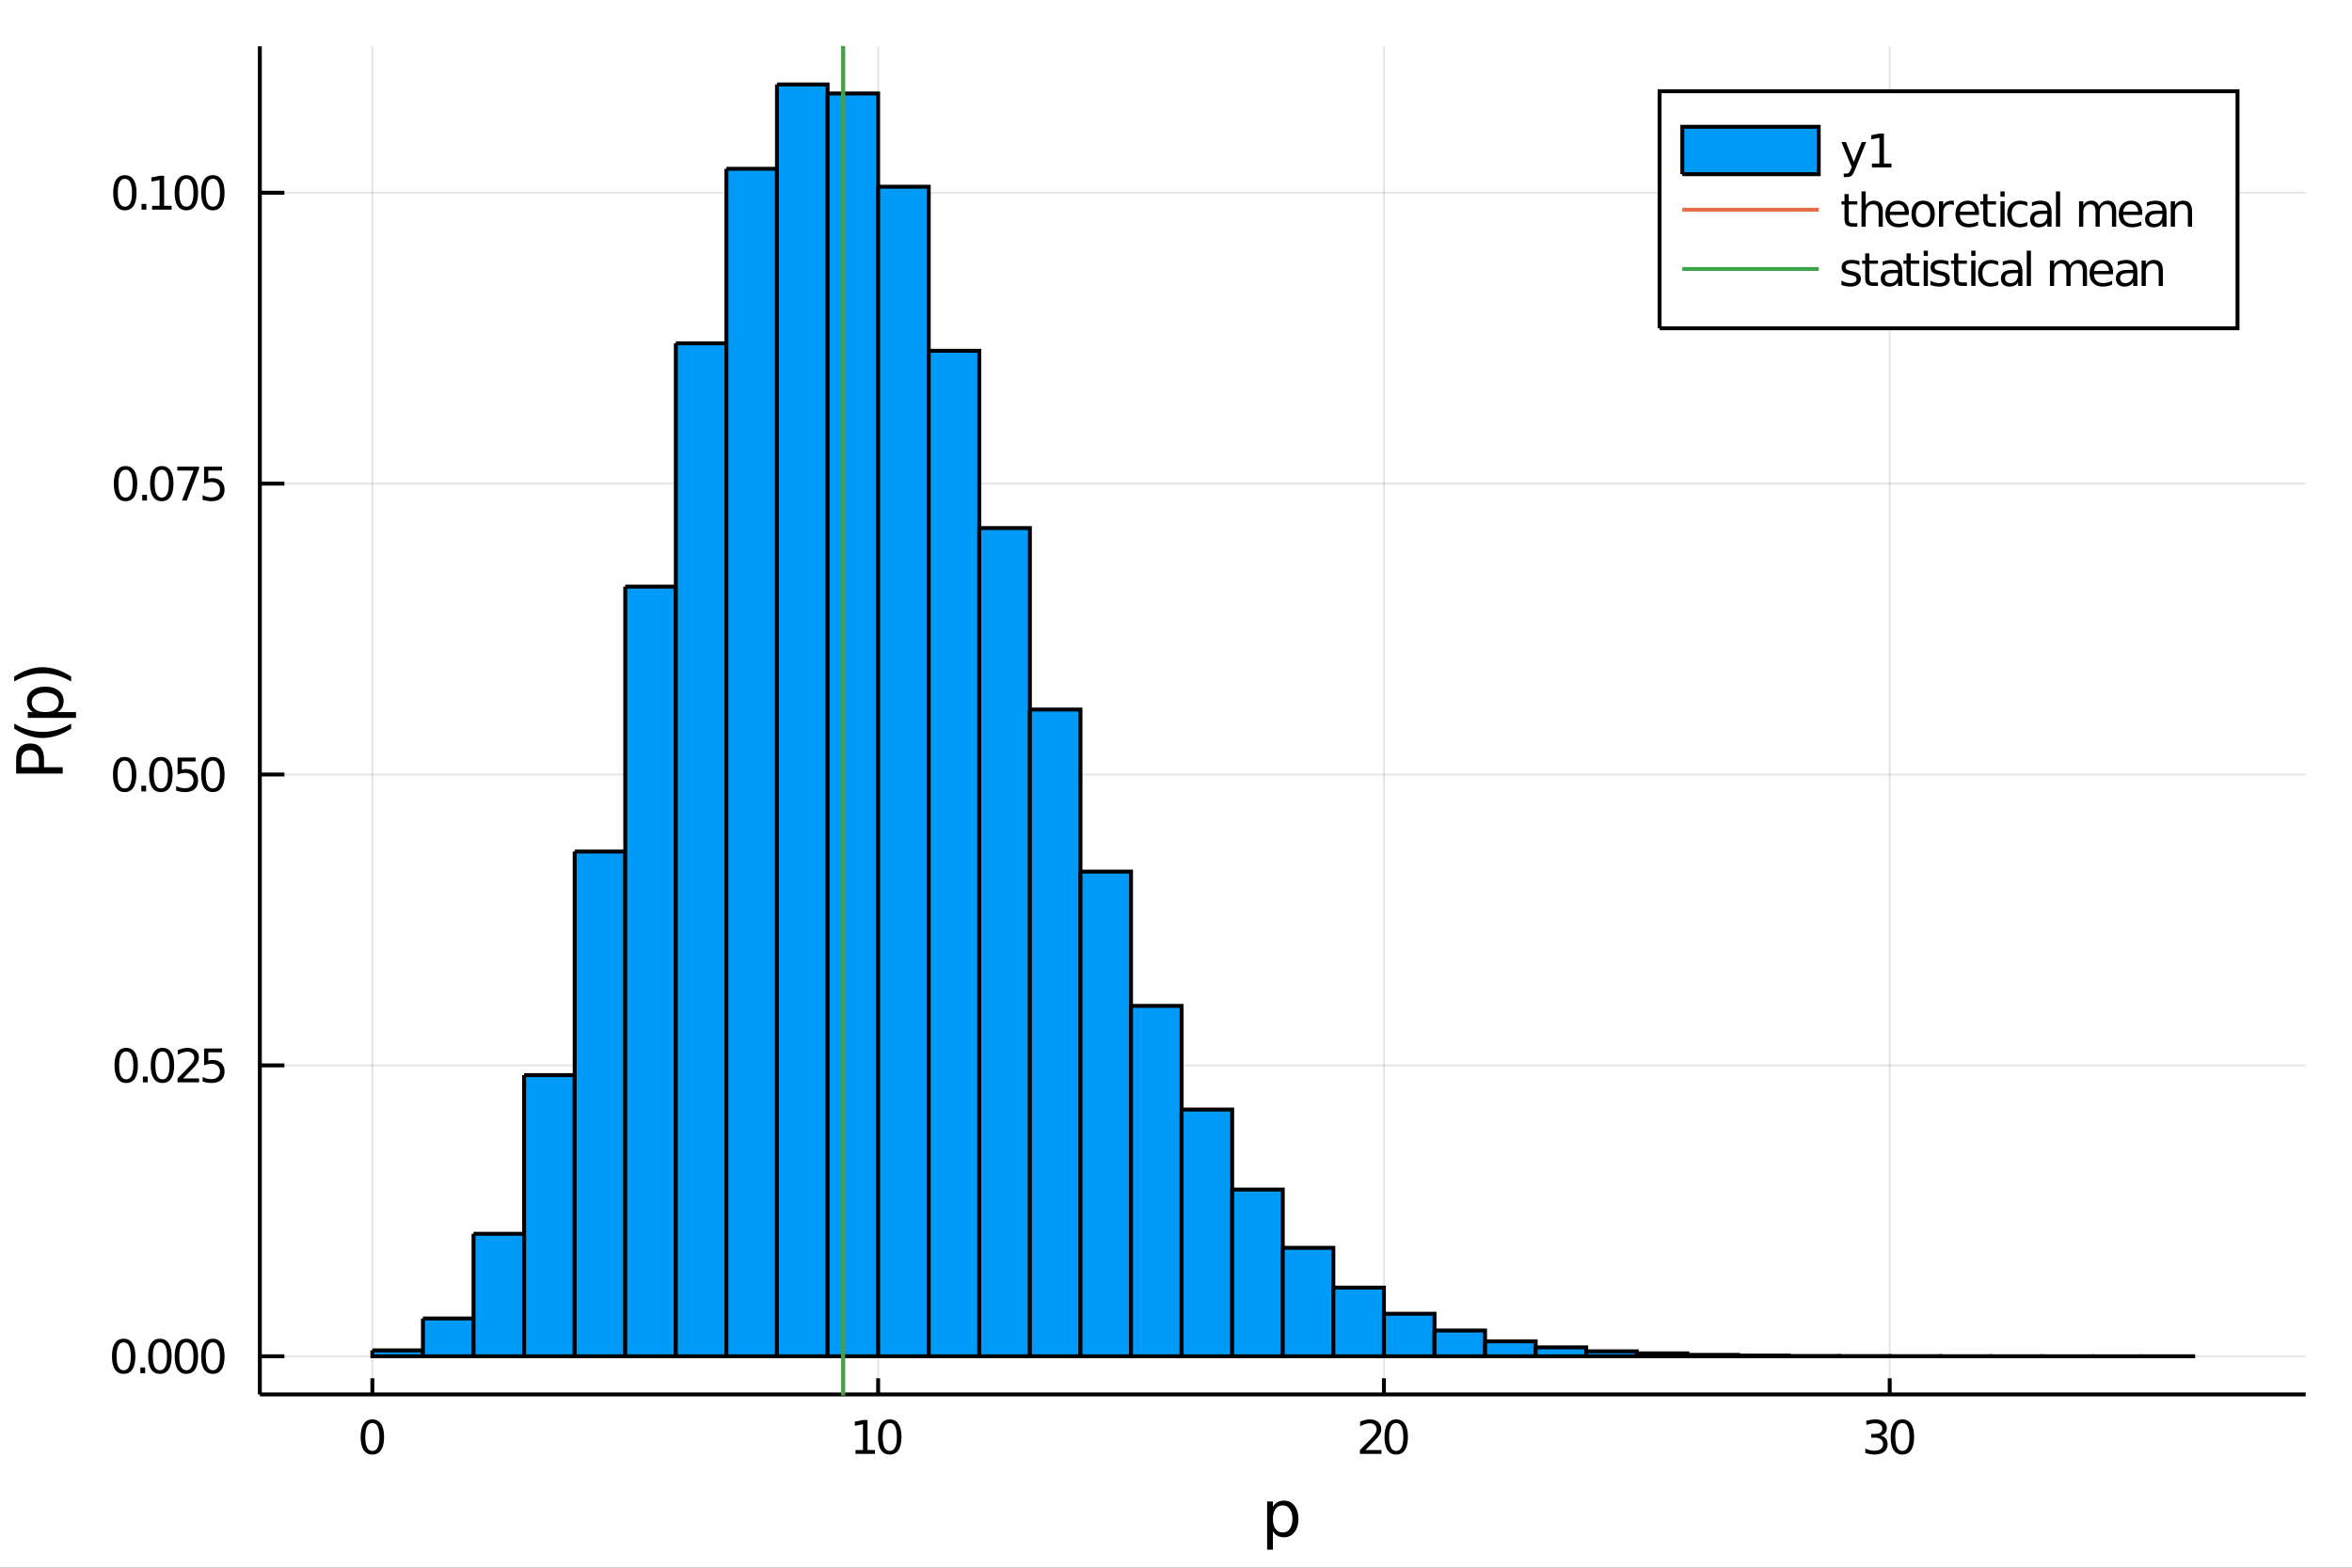 <?xml version="1.0" encoding="utf-8"?>
<svg xmlns="http://www.w3.org/2000/svg" xmlns:xlink="http://www.w3.org/1999/xlink" width="600" height="400" viewBox="0 0 2400 1600">
<rect x="0" y="0" width="2400" height="1600" fill="#333333" stroke="none"/>
<defs>
  <clipPath id="clip170">
    <rect x="0" y="0" width="2400" height="1600"/>
  </clipPath>
</defs>
<path clip-path="url(#clip170)" d="
M0 1600 L2400 1600 L2400 0 L0 0  Z
  " fill="#ffffff" fill-rule="evenodd" fill-opacity="1"/>
<defs>
  <clipPath id="clip171">
    <rect x="480" y="0" width="1681" height="1600"/>
  </clipPath>
</defs>
<path clip-path="url(#clip170)" d="
M265.144 1423.18 L2352.76 1423.18 L2352.76 47.244 L265.144 47.244  Z
  " fill="#ffffff" fill-rule="evenodd" fill-opacity="1"/>
<defs>
  <clipPath id="clip172">
    <rect x="265" y="47" width="2089" height="1377"/>
  </clipPath>
</defs>
<polyline clip-path="url(#clip172)" style="stroke:#000000; stroke-width:2; stroke-opacity:0.1; fill:none" points="
  379.966,1423.18 379.966,47.244 
  "/>
<polyline clip-path="url(#clip172)" style="stroke:#000000; stroke-width:2; stroke-opacity:0.1; fill:none" points="
  896.068,1423.18 896.068,47.244 
  "/>
<polyline clip-path="url(#clip172)" style="stroke:#000000; stroke-width:2; stroke-opacity:0.1; fill:none" points="
  1412.17,1423.18 1412.17,47.244 
  "/>
<polyline clip-path="url(#clip172)" style="stroke:#000000; stroke-width:2; stroke-opacity:0.1; fill:none" points="
  1928.27,1423.18 1928.27,47.244 
  "/>
<polyline clip-path="url(#clip170)" style="stroke:#000000; stroke-width:4; stroke-opacity:1; fill:none" points="
  265.144,1423.18 2352.76,1423.18 
  "/>
<polyline clip-path="url(#clip170)" style="stroke:#000000; stroke-width:4; stroke-opacity:1; fill:none" points="
  379.966,1423.18 379.966,1406.67 
  "/>
<polyline clip-path="url(#clip170)" style="stroke:#000000; stroke-width:4; stroke-opacity:1; fill:none" points="
  896.068,1423.18 896.068,1406.67 
  "/>
<polyline clip-path="url(#clip170)" style="stroke:#000000; stroke-width:4; stroke-opacity:1; fill:none" points="
  1412.17,1423.18 1412.17,1406.67 
  "/>
<polyline clip-path="url(#clip170)" style="stroke:#000000; stroke-width:4; stroke-opacity:1; fill:none" points="
  1928.27,1423.18 1928.27,1406.67 
  "/>
<path clip-path="url(#clip170)" d="M 0 0 M379.966 1452.37 Q376.355 1452.37 374.526 1455.94 Q372.721 1459.48 372.721 1466.61 Q372.721 1473.71 374.526 1477.28 Q376.355 1480.82 379.966 1480.82 Q383.6 1480.82 385.406 1477.28 Q387.235 1473.71 387.235 1466.61 Q387.235 1459.48 385.406 1455.94 Q383.6 1452.37 379.966 1452.37 M379.966 1448.67 Q385.776 1448.67 388.832 1453.27 Q391.911 1457.86 391.911 1466.61 Q391.911 1475.33 388.832 1479.94 Q385.776 1484.52 379.966 1484.52 Q374.156 1484.52 371.077 1479.94 Q368.022 1475.33 368.022 1466.61 Q368.022 1457.86 371.077 1453.27 Q374.156 1448.67 379.966 1448.67 Z" fill="#000000" fill-rule="evenodd" fill-opacity="1" /><path clip-path="url(#clip170)" d="M 0 0 M872.943 1479.92 L880.582 1479.92 L880.582 1453.55 L872.272 1455.22 L872.272 1450.96 L880.536 1449.29 L885.212 1449.29 L885.212 1479.92 L892.851 1479.92 L892.851 1483.85 L872.943 1483.85 L872.943 1479.92 Z" fill="#000000" fill-rule="evenodd" fill-opacity="1" /><path clip-path="url(#clip170)" d="M 0 0 M907.92 1452.37 Q904.309 1452.37 902.48 1455.94 Q900.675 1459.48 900.675 1466.61 Q900.675 1473.71 902.48 1477.28 Q904.309 1480.82 907.92 1480.82 Q911.554 1480.82 913.36 1477.28 Q915.188 1473.71 915.188 1466.61 Q915.188 1459.48 913.36 1455.94 Q911.554 1452.37 907.92 1452.37 M907.92 1448.67 Q913.73 1448.67 916.786 1453.27 Q919.864 1457.86 919.864 1466.61 Q919.864 1475.33 916.786 1479.94 Q913.73 1484.52 907.92 1484.52 Q902.11 1484.52 899.031 1479.94 Q895.976 1475.33 895.976 1466.61 Q895.976 1457.86 899.031 1453.27 Q902.11 1448.67 907.92 1448.67 Z" fill="#000000" fill-rule="evenodd" fill-opacity="1" /><path clip-path="url(#clip170)" d="M 0 0 M1393.32 1479.92 L1409.64 1479.92 L1409.64 1483.85 L1387.69 1483.85 L1387.69 1479.92 Q1390.35 1477.16 1394.94 1472.53 Q1399.54 1467.88 1400.72 1466.54 Q1402.97 1464.01 1403.85 1462.28 Q1404.75 1460.52 1404.75 1458.83 Q1404.75 1456.07 1402.81 1454.34 Q1400.89 1452.6 1397.78 1452.6 Q1395.58 1452.6 1393.13 1453.37 Q1390.7 1454.13 1387.92 1455.68 L1387.92 1450.96 Q1390.75 1449.82 1393.2 1449.25 Q1395.65 1448.67 1397.69 1448.67 Q1403.06 1448.67 1406.26 1451.35 Q1409.45 1454.04 1409.45 1458.53 Q1409.45 1460.66 1408.64 1462.58 Q1407.85 1464.48 1405.75 1467.07 Q1405.17 1467.74 1402.07 1470.96 Q1398.96 1474.15 1393.32 1479.92 Z" fill="#000000" fill-rule="evenodd" fill-opacity="1" /><path clip-path="url(#clip170)" d="M 0 0 M1424.7 1452.37 Q1421.09 1452.37 1419.27 1455.94 Q1417.46 1459.48 1417.46 1466.61 Q1417.46 1473.71 1419.27 1477.28 Q1421.09 1480.82 1424.7 1480.82 Q1428.34 1480.82 1430.14 1477.28 Q1431.97 1473.71 1431.97 1466.61 Q1431.97 1459.48 1430.14 1455.94 Q1428.34 1452.37 1424.7 1452.37 M1424.7 1448.67 Q1430.52 1448.67 1433.57 1453.27 Q1436.65 1457.86 1436.65 1466.61 Q1436.65 1475.33 1433.57 1479.94 Q1430.52 1484.52 1424.7 1484.52 Q1418.89 1484.52 1415.82 1479.94 Q1412.76 1475.33 1412.76 1466.61 Q1412.76 1457.86 1415.82 1453.27 Q1418.89 1448.67 1424.7 1448.67 Z" fill="#000000" fill-rule="evenodd" fill-opacity="1" /><path clip-path="url(#clip170)" d="M 0 0 M1919.01 1465.22 Q1922.37 1465.94 1924.24 1468.2 Q1926.14 1470.47 1926.14 1473.81 Q1926.14 1478.92 1922.62 1481.72 Q1919.11 1484.52 1912.62 1484.52 Q1910.45 1484.52 1908.13 1484.08 Q1905.84 1483.67 1903.39 1482.81 L1903.39 1478.3 Q1905.33 1479.43 1907.65 1480.01 Q1909.96 1480.59 1912.49 1480.59 Q1916.88 1480.59 1919.18 1478.85 Q1921.49 1477.12 1921.49 1473.81 Q1921.49 1470.75 1919.34 1469.04 Q1917.21 1467.3 1913.39 1467.3 L1909.36 1467.3 L1909.36 1463.46 L1913.57 1463.46 Q1917.02 1463.46 1918.85 1462.09 Q1920.68 1460.7 1920.68 1458.11 Q1920.68 1455.45 1918.78 1454.04 Q1916.91 1452.6 1913.39 1452.6 Q1911.47 1452.6 1909.27 1453.02 Q1907.07 1453.44 1904.43 1454.31 L1904.43 1450.15 Q1907.09 1449.41 1909.41 1449.04 Q1911.74 1448.67 1913.8 1448.67 Q1919.13 1448.67 1922.23 1451.1 Q1925.33 1453.5 1925.33 1457.63 Q1925.33 1460.5 1923.69 1462.49 Q1922.05 1464.45 1919.01 1465.22 Z" fill="#000000" fill-rule="evenodd" fill-opacity="1" /><path clip-path="url(#clip170)" d="M 0 0 M1941.21 1452.37 Q1937.6 1452.37 1935.77 1455.94 Q1933.97 1459.48 1933.97 1466.61 Q1933.97 1473.71 1935.77 1477.28 Q1937.6 1480.82 1941.21 1480.82 Q1944.85 1480.82 1946.65 1477.28 Q1948.48 1473.71 1948.48 1466.61 Q1948.48 1459.48 1946.65 1455.94 Q1944.85 1452.37 1941.21 1452.37 M1941.21 1448.67 Q1947.02 1448.67 1950.08 1453.27 Q1953.16 1457.86 1953.16 1466.61 Q1953.16 1475.33 1950.08 1479.94 Q1947.02 1484.52 1941.21 1484.52 Q1935.4 1484.52 1932.32 1479.94 Q1929.27 1475.33 1929.27 1466.61 Q1929.27 1457.86 1932.32 1453.27 Q1935.4 1448.67 1941.21 1448.67 Z" fill="#000000" fill-rule="evenodd" fill-opacity="1" /><path clip-path="url(#clip170)" d="M 0 0 M1298.89 1562.7 L1298.89 1581.6 L1293 1581.6 L1293 1532.4 L1298.89 1532.4 L1298.89 1537.81 Q1300.74 1534.62 1303.54 1533.1 Q1306.37 1531.54 1310.29 1531.54 Q1316.78 1531.54 1320.82 1536.69 Q1324.9 1541.85 1324.9 1550.25 Q1324.9 1558.65 1320.82 1563.81 Q1316.78 1568.97 1310.29 1568.97 Q1306.37 1568.97 1303.54 1567.44 Q1300.74 1565.88 1298.89 1562.7 M1318.82 1550.25 Q1318.82 1543.79 1316.14 1540.13 Q1313.5 1536.44 1308.85 1536.44 Q1304.21 1536.44 1301.53 1540.13 Q1298.89 1543.79 1298.89 1550.25 Q1298.89 1556.71 1301.53 1560.4 Q1304.21 1564.07 1308.85 1564.07 Q1313.5 1564.07 1316.14 1560.4 Q1318.82 1556.71 1318.82 1550.25 Z" fill="#000000" fill-rule="evenodd" fill-opacity="1" /><polyline clip-path="url(#clip172)" style="stroke:#000000; stroke-width:2; stroke-opacity:0.1; fill:none" points="
  265.144,1384.24 2352.76,1384.24 
  "/>
<polyline clip-path="url(#clip172)" style="stroke:#000000; stroke-width:2; stroke-opacity:0.1; fill:none" points="
  265.144,1087.35 2352.76,1087.35 
  "/>
<polyline clip-path="url(#clip172)" style="stroke:#000000; stroke-width:2; stroke-opacity:0.1; fill:none" points="
  265.144,790.47 2352.76,790.47 
  "/>
<polyline clip-path="url(#clip172)" style="stroke:#000000; stroke-width:2; stroke-opacity:0.1; fill:none" points="
  265.144,493.587 2352.76,493.587 
  "/>
<polyline clip-path="url(#clip172)" style="stroke:#000000; stroke-width:2; stroke-opacity:0.1; fill:none" points="
  265.144,196.703 2352.76,196.703 
  "/>
<polyline clip-path="url(#clip170)" style="stroke:#000000; stroke-width:4; stroke-opacity:1; fill:none" points="
  265.144,1423.18 265.144,47.244 
  "/>
<polyline clip-path="url(#clip170)" style="stroke:#000000; stroke-width:4; stroke-opacity:1; fill:none" points="
  265.144,1384.24 290.195,1384.24 
  "/>
<polyline clip-path="url(#clip170)" style="stroke:#000000; stroke-width:4; stroke-opacity:1; fill:none" points="
  265.144,1087.35 290.195,1087.35 
  "/>
<polyline clip-path="url(#clip170)" style="stroke:#000000; stroke-width:4; stroke-opacity:1; fill:none" points="
  265.144,790.47 290.195,790.47 
  "/>
<polyline clip-path="url(#clip170)" style="stroke:#000000; stroke-width:4; stroke-opacity:1; fill:none" points="
  265.144,493.587 290.195,493.587 
  "/>
<polyline clip-path="url(#clip170)" style="stroke:#000000; stroke-width:4; stroke-opacity:1; fill:none" points="
  265.144,196.703 290.195,196.703 
  "/>
<path clip-path="url(#clip170)" d="M 0 0 M126.205 1370.04 Q122.593 1370.04 120.765 1373.6 Q118.959 1377.14 118.959 1384.27 Q118.959 1391.38 120.765 1394.94 Q122.593 1398.49 126.205 1398.49 Q129.839 1398.49 131.644 1394.94 Q133.473 1391.38 133.473 1384.27 Q133.473 1377.14 131.644 1373.6 Q129.839 1370.04 126.205 1370.04 M126.205 1366.33 Q132.015 1366.33 135.07 1370.94 Q138.149 1375.52 138.149 1384.27 Q138.149 1393 135.07 1397.61 Q132.015 1402.19 126.205 1402.19 Q120.394 1402.19 117.316 1397.61 Q114.26 1393 114.26 1384.27 Q114.26 1375.52 117.316 1370.94 Q120.394 1366.33 126.205 1366.33 Z" fill="#000000" fill-rule="evenodd" fill-opacity="1" /><path clip-path="url(#clip170)" d="M 0 0 M143.218 1395.64 L148.103 1395.64 L148.103 1401.52 L143.218 1401.52 L143.218 1395.64 Z" fill="#000000" fill-rule="evenodd" fill-opacity="1" /><path clip-path="url(#clip170)" d="M 0 0 M163.172 1370.04 Q159.561 1370.04 157.732 1373.6 Q155.927 1377.14 155.927 1384.27 Q155.927 1391.38 157.732 1394.94 Q159.561 1398.49 163.172 1398.49 Q166.806 1398.49 168.612 1394.94 Q170.44 1391.38 170.44 1384.27 Q170.44 1377.14 168.612 1373.6 Q166.806 1370.04 163.172 1370.04 M163.172 1366.33 Q168.982 1366.33 172.038 1370.94 Q175.116 1375.52 175.116 1384.27 Q175.116 1393 172.038 1397.61 Q168.982 1402.19 163.172 1402.19 Q157.362 1402.19 154.283 1397.61 Q151.228 1393 151.228 1384.27 Q151.228 1375.52 154.283 1370.94 Q157.362 1366.33 163.172 1366.33 Z" fill="#000000" fill-rule="evenodd" fill-opacity="1" /><path clip-path="url(#clip170)" d="M 0 0 M190.186 1370.04 Q186.575 1370.04 184.746 1373.6 Q182.94 1377.14 182.94 1384.27 Q182.94 1391.38 184.746 1394.94 Q186.575 1398.49 190.186 1398.49 Q193.82 1398.49 195.625 1394.94 Q197.454 1391.38 197.454 1384.27 Q197.454 1377.14 195.625 1373.6 Q193.82 1370.04 190.186 1370.04 M190.186 1366.33 Q195.996 1366.33 199.051 1370.94 Q202.13 1375.52 202.13 1384.27 Q202.13 1393 199.051 1397.61 Q195.996 1402.19 190.186 1402.19 Q184.376 1402.19 181.297 1397.61 Q178.241 1393 178.241 1384.27 Q178.241 1375.52 181.297 1370.94 Q184.376 1366.33 190.186 1366.33 Z" fill="#000000" fill-rule="evenodd" fill-opacity="1" /><path clip-path="url(#clip170)" d="M 0 0 M217.199 1370.04 Q213.588 1370.04 211.76 1373.6 Q209.954 1377.14 209.954 1384.27 Q209.954 1391.38 211.76 1394.94 Q213.588 1398.49 217.199 1398.49 Q220.834 1398.49 222.639 1394.94 Q224.468 1391.38 224.468 1384.27 Q224.468 1377.14 222.639 1373.6 Q220.834 1370.04 217.199 1370.04 M217.199 1366.33 Q223.01 1366.33 226.065 1370.94 Q229.144 1375.52 229.144 1384.27 Q229.144 1393 226.065 1397.61 Q223.01 1402.19 217.199 1402.19 Q211.389 1402.19 208.311 1397.61 Q205.255 1393 205.255 1384.27 Q205.255 1375.52 208.311 1370.94 Q211.389 1366.33 217.199 1366.33 Z" fill="#000000" fill-rule="evenodd" fill-opacity="1" /><path clip-path="url(#clip170)" d="M 0 0 M128.797 1073.15 Q125.186 1073.15 123.357 1076.72 Q121.552 1080.26 121.552 1087.39 Q121.552 1094.5 123.357 1098.06 Q125.186 1101.6 128.797 1101.6 Q132.431 1101.6 134.237 1098.06 Q136.066 1094.5 136.066 1087.39 Q136.066 1080.26 134.237 1076.72 Q132.431 1073.15 128.797 1073.15 M128.797 1069.45 Q134.607 1069.45 137.663 1074.06 Q140.741 1078.64 140.741 1087.39 Q140.741 1096.12 137.663 1100.72 Q134.607 1105.31 128.797 1105.31 Q122.987 1105.31 119.908 1100.72 Q116.853 1096.12 116.853 1087.39 Q116.853 1078.64 119.908 1074.06 Q122.987 1069.45 128.797 1069.45 Z" fill="#000000" fill-rule="evenodd" fill-opacity="1" /><path clip-path="url(#clip170)" d="M 0 0 M145.811 1098.75 L150.695 1098.75 L150.695 1104.63 L145.811 1104.63 L145.811 1098.75 Z" fill="#000000" fill-rule="evenodd" fill-opacity="1" /><path clip-path="url(#clip170)" d="M 0 0 M165.765 1073.15 Q162.153 1073.15 160.325 1076.72 Q158.519 1080.26 158.519 1087.39 Q158.519 1094.5 160.325 1098.06 Q162.153 1101.6 165.765 1101.6 Q169.399 1101.6 171.204 1098.06 Q173.033 1094.5 173.033 1087.39 Q173.033 1080.26 171.204 1076.72 Q169.399 1073.15 165.765 1073.15 M165.765 1069.45 Q171.575 1069.45 174.63 1074.06 Q177.709 1078.64 177.709 1087.39 Q177.709 1096.12 174.63 1100.72 Q171.575 1105.31 165.765 1105.31 Q159.954 1105.31 156.876 1100.72 Q153.82 1096.12 153.82 1087.39 Q153.82 1078.64 156.876 1074.06 Q159.954 1069.45 165.765 1069.45 Z" fill="#000000" fill-rule="evenodd" fill-opacity="1" /><path clip-path="url(#clip170)" d="M 0 0 M186.806 1100.7 L203.125 1100.7 L203.125 1104.63 L181.181 1104.63 L181.181 1100.7 Q183.843 1097.94 188.426 1093.31 Q193.033 1088.66 194.213 1087.32 Q196.459 1084.8 197.338 1083.06 Q198.241 1081.3 198.241 1079.61 Q198.241 1076.86 196.297 1075.12 Q194.375 1073.38 191.274 1073.38 Q189.075 1073.38 186.621 1074.15 Q184.19 1074.91 181.413 1076.46 L181.413 1071.74 Q184.237 1070.61 186.69 1070.03 Q189.144 1069.45 191.181 1069.45 Q196.551 1069.45 199.746 1072.13 Q202.94 1074.82 202.94 1079.31 Q202.94 1081.44 202.13 1083.36 Q201.343 1085.26 199.237 1087.85 Q198.658 1088.52 195.556 1091.74 Q192.454 1094.94 186.806 1100.7 Z" fill="#000000" fill-rule="evenodd" fill-opacity="1" /><path clip-path="url(#clip170)" d="M 0 0 M208.241 1070.07 L226.598 1070.07 L226.598 1074.01 L212.524 1074.01 L212.524 1082.48 Q213.542 1082.13 214.561 1081.97 Q215.579 1081.79 216.598 1081.79 Q222.385 1081.79 225.764 1084.96 Q229.144 1088.13 229.144 1093.55 Q229.144 1099.13 225.672 1102.23 Q222.199 1105.31 215.88 1105.31 Q213.704 1105.31 211.436 1104.94 Q209.19 1104.56 206.783 1103.82 L206.783 1099.13 Q208.866 1100.26 211.088 1100.81 Q213.311 1101.37 215.787 1101.37 Q219.792 1101.37 222.13 1099.26 Q224.468 1097.16 224.468 1093.55 Q224.468 1089.94 222.13 1087.83 Q219.792 1085.72 215.787 1085.72 Q213.912 1085.72 212.037 1086.14 Q210.186 1086.56 208.241 1087.44 L208.241 1070.07 Z" fill="#000000" fill-rule="evenodd" fill-opacity="1" /><path clip-path="url(#clip170)" d="M 0 0 M127.2 776.269 Q123.589 776.269 121.76 779.834 Q119.955 783.376 119.955 790.505 Q119.955 797.612 121.76 801.176 Q123.589 804.718 127.2 804.718 Q130.834 804.718 132.64 801.176 Q134.468 797.612 134.468 790.505 Q134.468 783.376 132.64 779.834 Q130.834 776.269 127.2 776.269 M127.2 772.565 Q133.01 772.565 136.066 777.172 Q139.144 781.755 139.144 790.505 Q139.144 799.232 136.066 803.838 Q133.01 808.422 127.2 808.422 Q121.39 808.422 118.311 803.838 Q115.256 799.232 115.256 790.505 Q115.256 781.755 118.311 777.172 Q121.39 772.565 127.2 772.565 Z" fill="#000000" fill-rule="evenodd" fill-opacity="1" /><path clip-path="url(#clip170)" d="M 0 0 M144.214 801.871 L149.098 801.871 L149.098 807.75 L144.214 807.75 L144.214 801.871 Z" fill="#000000" fill-rule="evenodd" fill-opacity="1" /><path clip-path="url(#clip170)" d="M 0 0 M164.167 776.269 Q160.556 776.269 158.728 779.834 Q156.922 783.376 156.922 790.505 Q156.922 797.612 158.728 801.176 Q160.556 804.718 164.167 804.718 Q167.802 804.718 169.607 801.176 Q171.436 797.612 171.436 790.505 Q171.436 783.376 169.607 779.834 Q167.802 776.269 164.167 776.269 M164.167 772.565 Q169.977 772.565 173.033 777.172 Q176.112 781.755 176.112 790.505 Q176.112 799.232 173.033 803.838 Q169.977 808.422 164.167 808.422 Q158.357 808.422 155.278 803.838 Q152.223 799.232 152.223 790.505 Q152.223 781.755 155.278 777.172 Q158.357 772.565 164.167 772.565 Z" fill="#000000" fill-rule="evenodd" fill-opacity="1" /><path clip-path="url(#clip170)" d="M 0 0 M181.227 773.19 L199.584 773.19 L199.584 777.126 L185.51 777.126 L185.51 785.598 Q186.528 785.251 187.547 785.089 Q188.565 784.903 189.584 784.903 Q195.371 784.903 198.75 788.075 Q202.13 791.246 202.13 796.663 Q202.13 802.241 198.658 805.343 Q195.186 808.422 188.866 808.422 Q186.69 808.422 184.422 808.051 Q182.176 807.681 179.769 806.94 L179.769 802.241 Q181.852 803.375 184.075 803.931 Q186.297 804.487 188.774 804.487 Q192.778 804.487 195.116 802.38 Q197.454 800.274 197.454 796.663 Q197.454 793.051 195.116 790.945 Q192.778 788.839 188.774 788.839 Q186.899 788.839 185.024 789.255 Q183.172 789.672 181.227 790.551 L181.227 773.19 Z" fill="#000000" fill-rule="evenodd" fill-opacity="1" /><path clip-path="url(#clip170)" d="M 0 0 M217.199 776.269 Q213.588 776.269 211.76 779.834 Q209.954 783.376 209.954 790.505 Q209.954 797.612 211.76 801.176 Q213.588 804.718 217.199 804.718 Q220.834 804.718 222.639 801.176 Q224.468 797.612 224.468 790.505 Q224.468 783.376 222.639 779.834 Q220.834 776.269 217.199 776.269 M217.199 772.565 Q223.01 772.565 226.065 777.172 Q229.144 781.755 229.144 790.505 Q229.144 799.232 226.065 803.838 Q223.01 808.422 217.199 808.422 Q211.389 808.422 208.311 803.838 Q205.255 799.232 205.255 790.505 Q205.255 781.755 208.311 777.172 Q211.389 772.565 217.199 772.565 Z" fill="#000000" fill-rule="evenodd" fill-opacity="1" /><path clip-path="url(#clip170)" d="M 0 0 M128.103 479.385 Q124.492 479.385 122.663 482.95 Q120.857 486.492 120.857 493.621 Q120.857 500.728 122.663 504.293 Q124.492 507.834 128.103 507.834 Q131.737 507.834 133.542 504.293 Q135.371 500.728 135.371 493.621 Q135.371 486.492 133.542 482.95 Q131.737 479.385 128.103 479.385 M128.103 475.682 Q133.913 475.682 136.968 480.288 Q140.047 484.871 140.047 493.621 Q140.047 502.348 136.968 506.955 Q133.913 511.538 128.103 511.538 Q122.293 511.538 119.214 506.955 Q116.158 502.348 116.158 493.621 Q116.158 484.871 119.214 480.288 Q122.293 475.682 128.103 475.682 Z" fill="#000000" fill-rule="evenodd" fill-opacity="1" /><path clip-path="url(#clip170)" d="M 0 0 M145.116 504.987 L150.001 504.987 L150.001 510.867 L145.116 510.867 L145.116 504.987 Z" fill="#000000" fill-rule="evenodd" fill-opacity="1" /><path clip-path="url(#clip170)" d="M 0 0 M165.07 479.385 Q161.459 479.385 159.63 482.95 Q157.825 486.492 157.825 493.621 Q157.825 500.728 159.63 504.293 Q161.459 507.834 165.07 507.834 Q168.704 507.834 170.51 504.293 Q172.339 500.728 172.339 493.621 Q172.339 486.492 170.51 482.95 Q168.704 479.385 165.07 479.385 M165.07 475.682 Q170.88 475.682 173.936 480.288 Q177.014 484.871 177.014 493.621 Q177.014 502.348 173.936 506.955 Q170.88 511.538 165.07 511.538 Q159.26 511.538 156.181 506.955 Q153.126 502.348 153.126 493.621 Q153.126 484.871 156.181 480.288 Q159.26 475.682 165.07 475.682 Z" fill="#000000" fill-rule="evenodd" fill-opacity="1" /><path clip-path="url(#clip170)" d="M 0 0 M180.903 476.307 L203.125 476.307 L203.125 478.297 L190.579 510.867 L185.695 510.867 L197.5 480.242 L180.903 480.242 L180.903 476.307 Z" fill="#000000" fill-rule="evenodd" fill-opacity="1" /><path clip-path="url(#clip170)" d="M 0 0 M208.241 476.307 L226.598 476.307 L226.598 480.242 L212.524 480.242 L212.524 488.714 Q213.542 488.367 214.561 488.205 Q215.579 488.019 216.598 488.019 Q222.385 488.019 225.764 491.191 Q229.144 494.362 229.144 499.779 Q229.144 505.357 225.672 508.459 Q222.199 511.538 215.88 511.538 Q213.704 511.538 211.436 511.167 Q209.19 510.797 206.783 510.056 L206.783 505.357 Q208.866 506.492 211.088 507.047 Q213.311 507.603 215.787 507.603 Q219.792 507.603 222.13 505.496 Q224.468 503.39 224.468 499.779 Q224.468 496.168 222.13 494.061 Q219.792 491.955 215.787 491.955 Q213.912 491.955 212.037 492.371 Q210.186 492.788 208.241 493.668 L208.241 476.307 Z" fill="#000000" fill-rule="evenodd" fill-opacity="1" /><path clip-path="url(#clip170)" d="M 0 0 M127.431 182.501 Q123.82 182.501 121.992 186.066 Q120.186 189.608 120.186 196.737 Q120.186 203.844 121.992 207.409 Q123.82 210.95 127.431 210.95 Q131.066 210.95 132.871 207.409 Q134.7 203.844 134.7 196.737 Q134.7 189.608 132.871 186.066 Q131.066 182.501 127.431 182.501 M127.431 178.798 Q133.242 178.798 136.297 183.404 Q139.376 187.987 139.376 196.737 Q139.376 205.464 136.297 210.071 Q133.242 214.654 127.431 214.654 Q121.621 214.654 118.543 210.071 Q115.487 205.464 115.487 196.737 Q115.487 187.987 118.543 183.404 Q121.621 178.798 127.431 178.798 Z" fill="#000000" fill-rule="evenodd" fill-opacity="1" /><path clip-path="url(#clip170)" d="M 0 0 M144.445 208.103 L149.329 208.103 L149.329 213.983 L144.445 213.983 L144.445 208.103 Z" fill="#000000" fill-rule="evenodd" fill-opacity="1" /><path clip-path="url(#clip170)" d="M 0 0 M155.209 210.048 L162.848 210.048 L162.848 183.682 L154.538 185.349 L154.538 181.089 L162.802 179.423 L167.477 179.423 L167.477 210.048 L175.116 210.048 L175.116 213.983 L155.209 213.983 L155.209 210.048 Z" fill="#000000" fill-rule="evenodd" fill-opacity="1" /><path clip-path="url(#clip170)" d="M 0 0 M190.186 182.501 Q186.575 182.501 184.746 186.066 Q182.94 189.608 182.94 196.737 Q182.94 203.844 184.746 207.409 Q186.575 210.95 190.186 210.95 Q193.82 210.95 195.625 207.409 Q197.454 203.844 197.454 196.737 Q197.454 189.608 195.625 186.066 Q193.82 182.501 190.186 182.501 M190.186 178.798 Q195.996 178.798 199.051 183.404 Q202.13 187.987 202.13 196.737 Q202.13 205.464 199.051 210.071 Q195.996 214.654 190.186 214.654 Q184.376 214.654 181.297 210.071 Q178.241 205.464 178.241 196.737 Q178.241 187.987 181.297 183.404 Q184.376 178.798 190.186 178.798 Z" fill="#000000" fill-rule="evenodd" fill-opacity="1" /><path clip-path="url(#clip170)" d="M 0 0 M217.199 182.501 Q213.588 182.501 211.76 186.066 Q209.954 189.608 209.954 196.737 Q209.954 203.844 211.76 207.409 Q213.588 210.95 217.199 210.95 Q220.834 210.95 222.639 207.409 Q224.468 203.844 224.468 196.737 Q224.468 189.608 222.639 186.066 Q220.834 182.501 217.199 182.501 M217.199 178.798 Q223.01 178.798 226.065 183.404 Q229.144 187.987 229.144 196.737 Q229.144 205.464 226.065 210.071 Q223.01 214.654 217.199 214.654 Q211.389 214.654 208.311 210.071 Q205.255 205.464 205.255 196.737 Q205.255 187.987 208.311 183.404 Q211.389 178.798 217.199 178.798 Z" fill="#000000" fill-rule="evenodd" fill-opacity="1" /><path clip-path="url(#clip170)" d="M 0 0 M21.768 783.05 L39.623 783.05 L39.623 774.966 Q39.623 770.478 37.3 768.027 Q34.977 765.576 30.68 765.576 Q26.415 765.576 24.091 768.027 Q21.768 770.478 21.768 774.966 L21.768 783.05 M16.484 789.48 L16.484 774.966 Q16.484 766.977 20.113 762.903 Q23.709 758.797 30.68 758.797 Q37.714 758.797 41.31 762.903 Q44.907 766.977 44.907 774.966 L44.907 783.05 L64.004 783.05 L64.004 789.48 L16.484 789.48 Z" fill="#000000" fill-rule="evenodd" fill-opacity="1" /><path clip-path="url(#clip170)" d="M 0 0 M14.543 738.586 Q21.863 742.851 29.025 744.92 Q36.186 746.989 43.538 746.989 Q50.891 746.989 58.116 744.92 Q65.309 742.819 72.598 738.586 L72.598 743.678 Q65.118 748.453 57.893 750.84 Q50.668 753.195 43.538 753.195 Q36.441 753.195 29.247 750.84 Q22.054 748.484 14.543 743.678 L14.543 738.586 Z" fill="#000000" fill-rule="evenodd" fill-opacity="1" /><path clip-path="url(#clip170)" d="M 0 0 M58.657 726.777 L77.563 726.777 L77.563 732.666 L28.356 732.666 L28.356 726.777 L33.767 726.777 Q30.584 724.931 29.056 722.13 Q27.497 719.298 27.497 715.383 Q27.497 708.89 32.653 704.848 Q37.809 700.773 46.212 700.773 Q54.615 700.773 59.771 704.848 Q64.927 708.89 64.927 715.383 Q64.927 719.298 63.399 722.13 Q61.84 724.931 58.657 726.777 M46.212 706.853 Q39.751 706.853 36.09 709.526 Q32.398 712.168 32.398 716.815 Q32.398 721.462 36.09 724.136 Q39.751 726.777 46.212 726.777 Q52.673 726.777 56.365 724.136 Q60.026 721.462 60.026 716.815 Q60.026 712.168 56.365 709.526 Q52.673 706.853 46.212 706.853 Z" fill="#000000" fill-rule="evenodd" fill-opacity="1" /><path clip-path="url(#clip170)" d="M 0 0 M14.543 695.554 L14.543 690.461 Q22.054 685.687 29.247 683.331 Q36.441 680.944 43.538 680.944 Q50.668 680.944 57.893 683.331 Q65.118 685.687 72.598 690.461 L72.598 695.554 Q65.309 691.32 58.116 689.252 Q50.891 687.151 43.538 687.151 Q36.186 687.151 29.025 689.252 Q21.863 691.32 14.543 695.554 Z" fill="#000000" fill-rule="evenodd" fill-opacity="1" /><path clip-path="url(#clip172)" d="
M379.966 1378.21 L379.966 1384.24 L431.576 1384.24 L431.576 1378.21 L379.966 1378.21 L379.966 1378.21  Z
  " fill="#009af9" fill-rule="evenodd" fill-opacity="1"/>
<polyline clip-path="url(#clip172)" style="stroke:#000000; stroke-width:4; stroke-opacity:1; fill:none" points="
  379.966,1378.21 379.966,1384.24 431.576,1384.24 431.576,1378.21 379.966,1378.21 
  "/>
<path clip-path="url(#clip172)" d="
M431.576 1345.64 L431.576 1384.24 L483.187 1384.24 L483.187 1345.64 L431.576 1345.64 L431.576 1345.64  Z
  " fill="#009af9" fill-rule="evenodd" fill-opacity="1"/>
<polyline clip-path="url(#clip172)" style="stroke:#000000; stroke-width:4; stroke-opacity:1; fill:none" points="
  431.576,1345.64 431.576,1384.24 483.187,1384.24 483.187,1345.64 431.576,1345.64 
  "/>
<path clip-path="url(#clip172)" d="
M483.187 1259.23 L483.187 1384.24 L534.797 1384.24 L534.797 1259.23 L483.187 1259.23 L483.187 1259.23  Z
  " fill="#009af9" fill-rule="evenodd" fill-opacity="1"/>
<polyline clip-path="url(#clip172)" style="stroke:#000000; stroke-width:4; stroke-opacity:1; fill:none" points="
  483.187,1259.23 483.187,1384.24 534.797,1384.24 534.797,1259.23 483.187,1259.23 
  "/>
<path clip-path="url(#clip172)" d="
M534.797 1097.27 L534.797 1384.24 L586.407 1384.24 L586.407 1097.27 L534.797 1097.27 L534.797 1097.27  Z
  " fill="#009af9" fill-rule="evenodd" fill-opacity="1"/>
<polyline clip-path="url(#clip172)" style="stroke:#000000; stroke-width:4; stroke-opacity:1; fill:none" points="
  534.797,1097.27 534.797,1384.24 586.407,1384.24 586.407,1097.27 534.797,1097.27 
  "/>
<path clip-path="url(#clip172)" d="
M586.407 869.092 L586.407 1384.24 L638.017 1384.24 L638.017 869.092 L586.407 869.092 L586.407 869.092  Z
  " fill="#009af9" fill-rule="evenodd" fill-opacity="1"/>
<polyline clip-path="url(#clip172)" style="stroke:#000000; stroke-width:4; stroke-opacity:1; fill:none" points="
  586.407,869.092 586.407,1384.24 638.017,1384.24 638.017,869.092 586.407,869.092 
  "/>
<path clip-path="url(#clip172)" d="
M638.017 598.705 L638.017 1384.24 L689.627 1384.24 L689.627 598.705 L638.017 598.705 L638.017 598.705  Z
  " fill="#009af9" fill-rule="evenodd" fill-opacity="1"/>
<polyline clip-path="url(#clip172)" style="stroke:#000000; stroke-width:4; stroke-opacity:1; fill:none" points="
  638.017,598.705 638.017,1384.24 689.627,1384.24 689.627,598.705 638.017,598.705 
  "/>
<path clip-path="url(#clip172)" d="
M689.627 350.38 L689.627 1384.24 L741.238 1384.24 L741.238 350.38 L689.627 350.38 L689.627 350.38  Z
  " fill="#009af9" fill-rule="evenodd" fill-opacity="1"/>
<polyline clip-path="url(#clip172)" style="stroke:#000000; stroke-width:4; stroke-opacity:1; fill:none" points="
  689.627,350.38 689.627,1384.24 741.238,1384.24 741.238,350.38 689.627,350.38 
  "/>
<path clip-path="url(#clip172)" d="
M741.238 172.273 L741.238 1384.24 L792.848 1384.24 L792.848 172.273 L741.238 172.273 L741.238 172.273  Z
  " fill="#009af9" fill-rule="evenodd" fill-opacity="1"/>
<polyline clip-path="url(#clip172)" style="stroke:#000000; stroke-width:4; stroke-opacity:1; fill:none" points="
  741.238,172.273 741.238,1384.24 792.848,1384.24 792.848,172.273 741.238,172.273 
  "/>
<path clip-path="url(#clip172)" d="
M792.848 86.186 L792.848 1384.24 L844.458 1384.24 L844.458 86.186 L792.848 86.186 L792.848 86.186  Z
  " fill="#009af9" fill-rule="evenodd" fill-opacity="1"/>
<polyline clip-path="url(#clip172)" style="stroke:#000000; stroke-width:4; stroke-opacity:1; fill:none" points="
  792.848,86.186 792.848,1384.24 844.458,1384.24 844.458,86.186 792.848,86.186 
  "/>
<path clip-path="url(#clip172)" d="
M844.458 95.398 L844.458 1384.24 L896.068 1384.24 L896.068 95.398 L844.458 95.398 L844.458 95.398  Z
  " fill="#009af9" fill-rule="evenodd" fill-opacity="1"/>
<polyline clip-path="url(#clip172)" style="stroke:#000000; stroke-width:4; stroke-opacity:1; fill:none" points="
  844.458,95.398 844.458,1384.24 896.068,1384.24 896.068,95.398 844.458,95.398 
  "/>
<path clip-path="url(#clip172)" d="
M896.068 190.58 L896.068 1384.24 L947.678 1384.24 L947.678 190.58 L896.068 190.58 L896.068 190.58  Z
  " fill="#009af9" fill-rule="evenodd" fill-opacity="1"/>
<polyline clip-path="url(#clip172)" style="stroke:#000000; stroke-width:4; stroke-opacity:1; fill:none" points="
  896.068,190.58 896.068,1384.24 947.678,1384.24 947.678,190.58 896.068,190.58 
  "/>
<path clip-path="url(#clip172)" d="
M947.678 358.012 L947.678 1384.24 L999.289 1384.24 L999.289 358.012 L947.678 358.012 L947.678 358.012  Z
  " fill="#009af9" fill-rule="evenodd" fill-opacity="1"/>
<polyline clip-path="url(#clip172)" style="stroke:#000000; stroke-width:4; stroke-opacity:1; fill:none" points="
  947.678,358.012 947.678,1384.24 999.289,1384.24 999.289,358.012 947.678,358.012 
  "/>
<path clip-path="url(#clip172)" d="
M999.289 538.947 L999.289 1384.24 L1050.9 1384.24 L1050.9 538.947 L999.289 538.947 L999.289 538.947  Z
  " fill="#009af9" fill-rule="evenodd" fill-opacity="1"/>
<polyline clip-path="url(#clip172)" style="stroke:#000000; stroke-width:4; stroke-opacity:1; fill:none" points="
  999.289,538.947 999.289,1384.24 1050.9,1384.24 1050.9,538.947 999.289,538.947 
  "/>
<path clip-path="url(#clip172)" d="
M1050.9 724.151 L1050.9 1384.24 L1102.51 1384.24 L1102.51 724.151 L1050.9 724.151 L1050.9 724.151  Z
  " fill="#009af9" fill-rule="evenodd" fill-opacity="1"/>
<polyline clip-path="url(#clip172)" style="stroke:#000000; stroke-width:4; stroke-opacity:1; fill:none" points="
  1050.9,724.151 1050.9,1384.24 1102.51,1384.24 1102.51,724.151 1050.9,724.151 
  "/>
<path clip-path="url(#clip172)" d="
M1102.51 889.574 L1102.51 1384.24 L1154.12 1384.24 L1154.12 889.574 L1102.51 889.574 L1102.51 889.574  Z
  " fill="#009af9" fill-rule="evenodd" fill-opacity="1"/>
<polyline clip-path="url(#clip172)" style="stroke:#000000; stroke-width:4; stroke-opacity:1; fill:none" points="
  1102.51,889.574 1102.51,1384.24 1154.12,1384.24 1154.12,889.574 1102.51,889.574 
  "/>
<path clip-path="url(#clip172)" d="
M1154.12 1026.62 L1154.12 1384.24 L1205.73 1384.24 L1205.73 1026.62 L1154.12 1026.62 L1154.12 1026.62  Z
  " fill="#009af9" fill-rule="evenodd" fill-opacity="1"/>
<polyline clip-path="url(#clip172)" style="stroke:#000000; stroke-width:4; stroke-opacity:1; fill:none" points="
  1154.12,1026.62 1154.12,1384.24 1205.73,1384.24 1205.73,1026.62 1154.12,1026.62 
  "/>
<path clip-path="url(#clip172)" d="
M1205.73 1132.42 L1205.73 1384.24 L1257.34 1384.24 L1257.34 1132.42 L1205.73 1132.42 L1205.73 1132.42  Z
  " fill="#009af9" fill-rule="evenodd" fill-opacity="1"/>
<polyline clip-path="url(#clip172)" style="stroke:#000000; stroke-width:4; stroke-opacity:1; fill:none" points="
  1205.73,1132.42 1205.73,1384.24 1257.34,1384.24 1257.34,1132.42 1205.73,1132.42 
  "/>
<path clip-path="url(#clip172)" d="
M1257.34 1214.07 L1257.34 1384.24 L1308.95 1384.24 L1308.95 1214.07 L1257.34 1214.07 L1257.34 1214.07  Z
  " fill="#009af9" fill-rule="evenodd" fill-opacity="1"/>
<polyline clip-path="url(#clip172)" style="stroke:#000000; stroke-width:4; stroke-opacity:1; fill:none" points="
  1257.34,1214.07 1257.34,1384.24 1308.95,1384.24 1308.95,1214.07 1257.34,1214.07 
  "/>
<path clip-path="url(#clip172)" d="
M1308.95 1273.54 L1308.95 1384.24 L1360.56 1384.24 L1360.56 1273.54 L1308.95 1273.54 L1308.95 1273.54  Z
  " fill="#009af9" fill-rule="evenodd" fill-opacity="1"/>
<polyline clip-path="url(#clip172)" style="stroke:#000000; stroke-width:4; stroke-opacity:1; fill:none" points="
  1308.95,1273.54 1308.95,1384.24 1360.56,1384.24 1360.56,1273.54 1308.95,1273.54 
  "/>
<path clip-path="url(#clip172)" d="
M1360.56 1314.16 L1360.56 1384.24 L1412.17 1384.24 L1412.17 1314.16 L1360.56 1314.16 L1360.56 1314.16  Z
  " fill="#009af9" fill-rule="evenodd" fill-opacity="1"/>
<polyline clip-path="url(#clip172)" style="stroke:#000000; stroke-width:4; stroke-opacity:1; fill:none" points="
  1360.56,1314.16 1360.56,1384.24 1412.17,1384.24 1412.17,1314.16 1360.56,1314.16 
  "/>
<path clip-path="url(#clip172)" d="
M1412.17 1340.81 L1412.17 1384.24 L1463.78 1384.24 L1463.78 1340.81 L1412.17 1340.81 L1412.17 1340.81  Z
  " fill="#009af9" fill-rule="evenodd" fill-opacity="1"/>
<polyline clip-path="url(#clip172)" style="stroke:#000000; stroke-width:4; stroke-opacity:1; fill:none" points="
  1412.17,1340.81 1412.17,1384.24 1463.78,1384.24 1463.78,1340.81 1412.17,1340.81 
  "/>
<path clip-path="url(#clip172)" d="
M1463.78 1357.93 L1463.78 1384.24 L1515.39 1384.24 L1515.39 1357.93 L1463.78 1357.93 L1463.78 1357.93  Z
  " fill="#009af9" fill-rule="evenodd" fill-opacity="1"/>
<polyline clip-path="url(#clip172)" style="stroke:#000000; stroke-width:4; stroke-opacity:1; fill:none" points="
  1463.78,1357.93 1463.78,1384.24 1515.39,1384.24 1515.39,1357.93 1463.78,1357.93 
  "/>
<path clip-path="url(#clip172)" d="
M1515.39 1369 L1515.39 1384.24 L1567 1384.24 L1567 1369 L1515.39 1369 L1515.39 1369  Z
  " fill="#009af9" fill-rule="evenodd" fill-opacity="1"/>
<polyline clip-path="url(#clip172)" style="stroke:#000000; stroke-width:4; stroke-opacity:1; fill:none" points="
  1515.39,1369 1515.39,1384.24 1567,1384.24 1567,1369 1515.39,1369 
  "/>
<path clip-path="url(#clip172)" d="
M1567 1375.14 L1567 1384.24 L1618.61 1384.24 L1618.61 1375.14 L1567 1375.14 L1567 1375.14  Z
  " fill="#009af9" fill-rule="evenodd" fill-opacity="1"/>
<polyline clip-path="url(#clip172)" style="stroke:#000000; stroke-width:4; stroke-opacity:1; fill:none" points="
  1567,1375.14 1567,1384.24 1618.61,1384.24 1618.61,1375.14 1567,1375.14 
  "/>
<path clip-path="url(#clip172)" d="
M1618.61 1379.16 L1618.61 1384.24 L1670.22 1384.24 L1670.22 1379.16 L1618.61 1379.16 L1618.61 1379.16  Z
  " fill="#009af9" fill-rule="evenodd" fill-opacity="1"/>
<polyline clip-path="url(#clip172)" style="stroke:#000000; stroke-width:4; stroke-opacity:1; fill:none" points="
  1618.61,1379.16 1618.61,1384.24 1670.22,1384.24 1670.22,1379.16 1618.61,1379.16 
  "/>
<path clip-path="url(#clip172)" d="
M1670.22 1381.25 L1670.22 1384.24 L1721.83 1384.24 L1721.83 1381.25 L1670.22 1381.25 L1670.22 1381.25  Z
  " fill="#009af9" fill-rule="evenodd" fill-opacity="1"/>
<polyline clip-path="url(#clip172)" style="stroke:#000000; stroke-width:4; stroke-opacity:1; fill:none" points="
  1670.22,1381.25 1670.22,1384.24 1721.83,1384.24 1721.83,1381.25 1670.22,1381.25 
  "/>
<path clip-path="url(#clip172)" d="
M1721.83 1382.81 L1721.83 1384.24 L1773.44 1384.24 L1773.44 1382.81 L1721.83 1382.81 L1721.83 1382.81  Z
  " fill="#009af9" fill-rule="evenodd" fill-opacity="1"/>
<polyline clip-path="url(#clip172)" style="stroke:#000000; stroke-width:4; stroke-opacity:1; fill:none" points="
  1721.83,1382.81 1721.83,1384.24 1773.44,1384.24 1773.44,1382.81 1721.83,1382.81 
  "/>
<path clip-path="url(#clip172)" d="
M1773.44 1383.48 L1773.44 1384.24 L1825.05 1384.24 L1825.05 1383.48 L1773.44 1383.48 L1773.44 1383.48  Z
  " fill="#009af9" fill-rule="evenodd" fill-opacity="1"/>
<polyline clip-path="url(#clip172)" style="stroke:#000000; stroke-width:4; stroke-opacity:1; fill:none" points="
  1773.44,1383.48 1773.44,1384.24 1825.05,1384.24 1825.05,1383.48 1773.44,1383.48 
  "/>
<path clip-path="url(#clip172)" d="
M1825.05 1383.94 L1825.05 1384.24 L1876.66 1384.24 L1876.66 1383.94 L1825.05 1383.94 L1825.05 1383.94  Z
  " fill="#009af9" fill-rule="evenodd" fill-opacity="1"/>
<polyline clip-path="url(#clip172)" style="stroke:#000000; stroke-width:4; stroke-opacity:1; fill:none" points="
  1825.05,1383.94 1825.05,1384.24 1876.66,1384.24 1876.66,1383.94 1825.05,1383.94 
  "/>
<path clip-path="url(#clip172)" d="
M1876.66 1384.05 L1876.66 1384.24 L1928.27 1384.24 L1928.27 1384.05 L1876.66 1384.05 L1876.66 1384.05  Z
  " fill="#009af9" fill-rule="evenodd" fill-opacity="1"/>
<polyline clip-path="url(#clip172)" style="stroke:#000000; stroke-width:4; stroke-opacity:1; fill:none" points="
  1876.66,1384.05 1876.66,1384.24 1928.27,1384.24 1928.27,1384.05 1876.66,1384.05 
  "/>
<path clip-path="url(#clip172)" d="
M1928.27 1384.12 L1928.27 1384.24 L1979.88 1384.24 L1979.88 1384.12 L1928.27 1384.12 L1928.27 1384.12  Z
  " fill="#009af9" fill-rule="evenodd" fill-opacity="1"/>
<polyline clip-path="url(#clip172)" style="stroke:#000000; stroke-width:4; stroke-opacity:1; fill:none" points="
  1928.27,1384.12 1928.27,1384.24 1979.88,1384.24 1979.88,1384.12 1928.27,1384.12 
  "/>
<path clip-path="url(#clip172)" d="
M1979.88 1384.17 L1979.88 1384.24 L2031.49 1384.24 L2031.49 1384.17 L1979.88 1384.17 L1979.88 1384.17  Z
  " fill="#009af9" fill-rule="evenodd" fill-opacity="1"/>
<polyline clip-path="url(#clip172)" style="stroke:#000000; stroke-width:4; stroke-opacity:1; fill:none" points="
  1979.88,1384.17 1979.88,1384.24 2031.49,1384.24 2031.49,1384.17 1979.88,1384.17 
  "/>
<path clip-path="url(#clip172)" d="
M2031.49 1384.2 L2031.49 1384.24 L2083.1 1384.24 L2083.1 1384.2 L2031.49 1384.2 L2031.49 1384.2  Z
  " fill="#009af9" fill-rule="evenodd" fill-opacity="1"/>
<polyline clip-path="url(#clip172)" style="stroke:#000000; stroke-width:4; stroke-opacity:1; fill:none" points="
  2031.49,1384.2 2031.49,1384.24 2083.1,1384.24 2083.1,1384.2 2031.49,1384.2 
  "/>
<path clip-path="url(#clip172)" d="
M2083.1 1384.21 L2083.1 1384.24 L2134.71 1384.24 L2134.71 1384.21 L2083.1 1384.21 L2083.1 1384.21  Z
  " fill="#009af9" fill-rule="evenodd" fill-opacity="1"/>
<polyline clip-path="url(#clip172)" style="stroke:#000000; stroke-width:4; stroke-opacity:1; fill:none" points="
  2083.1,1384.21 2083.1,1384.24 2134.71,1384.24 2134.71,1384.21 2083.1,1384.21 
  "/>
<path clip-path="url(#clip172)" d="
M2134.71 1384.24 L2134.71 1384.24 L2186.32 1384.24 L2186.32 1384.24 L2134.71 1384.24 L2134.71 1384.24  Z
  " fill="#009af9" fill-rule="evenodd" fill-opacity="1"/>
<polyline clip-path="url(#clip172)" style="stroke:#000000; stroke-width:4; stroke-opacity:1; fill:none" points="
  2134.71,1384.24 2134.71,1384.24 2186.32,1384.24 2134.71,1384.24 
  "/>
<path clip-path="url(#clip172)" d="
M2186.32 1384.23 L2186.32 1384.24 L2237.93 1384.24 L2237.93 1384.23 L2186.32 1384.23 L2186.32 1384.23  Z
  " fill="#009af9" fill-rule="evenodd" fill-opacity="1"/>
<polyline clip-path="url(#clip172)" style="stroke:#000000; stroke-width:4; stroke-opacity:1; fill:none" points="
  2186.32,1384.23 2186.32,1384.24 2237.93,1384.24 2237.93,1384.23 2186.32,1384.23 
  "/>
<polyline clip-path="url(#clip172)" style="stroke:#e26f46; stroke-width:4; stroke-opacity:1; fill:none" points="
  860.246,2799.12 860.246,-1328.69 
  "/>
<polyline clip-path="url(#clip172)" style="stroke:#3da44d; stroke-width:4; stroke-opacity:1; fill:none" points="
  860.351,2799.12 860.351,-1328.69 
  "/>
<path clip-path="url(#clip170)" d="
M1693.46 335.029 L2283.17 335.029 L2283.17 93.109 L1693.46 93.109  Z
  " fill="#ffffff" fill-rule="evenodd" fill-opacity="1"/>
<polyline clip-path="url(#clip170)" style="stroke:#000000; stroke-width:4; stroke-opacity:1; fill:none" points="
  1693.46,335.029 2283.17,335.029 2283.17,93.109 1693.46,93.109 1693.46,335.029 
  "/>
<path clip-path="url(#clip170)" d="
M1716.65 177.781 L1855.83 177.781 L1855.83 129.397 L1716.65 129.397 L1716.65 177.781  Z
  " fill="#009af9" fill-rule="evenodd" fill-opacity="1"/>
<polyline clip-path="url(#clip170)" style="stroke:#000000; stroke-width:4; stroke-opacity:1; fill:none" points="
  1716.65,177.781 1855.83,177.781 1855.83,129.397 1716.65,129.397 1716.65,177.781 
  "/>
<path clip-path="url(#clip170)" d="M 0 0 M1892.87 173.276 Q1891.06 177.906 1889.35 179.318 Q1887.64 180.73 1884.77 180.73 L1881.36 180.73 L1881.36 177.165 L1883.86 177.165 Q1885.62 177.165 1886.59 176.332 Q1887.57 175.498 1888.75 172.396 L1889.51 170.452 L1879.02 144.943 L1883.54 144.943 L1891.64 165.221 L1899.74 144.943 L1904.26 144.943 L1892.87 173.276 Z" fill="#000000" fill-rule="evenodd" fill-opacity="1" /><path clip-path="url(#clip170)" d="M 0 0 M1910.14 166.933 L1917.77 166.933 L1917.77 140.568 L1909.46 142.235 L1909.46 137.975 L1917.73 136.309 L1922.4 136.309 L1922.4 166.933 L1930.04 166.933 L1930.04 170.869 L1910.14 170.869 L1910.14 166.933 Z" fill="#000000" fill-rule="evenodd" fill-opacity="1" /><polyline clip-path="url(#clip170)" style="stroke:#e26f46; stroke-width:4; stroke-opacity:1; fill:none" points="
  1716.65,214.069 1855.83,214.069 
  "/>
<path clip-path="url(#clip170)" d="M 0 0 M1886.43 198.062 L1886.43 205.423 L1895.21 205.423 L1895.21 208.733 L1886.43 208.733 L1886.43 222.807 Q1886.43 225.978 1887.29 226.881 Q1888.17 227.784 1890.83 227.784 L1895.21 227.784 L1895.21 231.349 L1890.83 231.349 Q1885.9 231.349 1884.02 229.52 Q1882.15 227.668 1882.15 222.807 L1882.15 208.733 L1879.02 208.733 L1879.02 205.423 L1882.15 205.423 L1882.15 198.062 L1886.43 198.062 Z" fill="#000000" fill-rule="evenodd" fill-opacity="1" /><path clip-path="url(#clip170)" d="M 0 0 M1921.22 215.701 L1921.22 231.349 L1916.96 231.349 L1916.96 215.839 Q1916.96 212.159 1915.53 210.33 Q1914.09 208.502 1911.22 208.502 Q1907.77 208.502 1905.78 210.701 Q1903.79 212.9 1903.79 216.696 L1903.79 231.349 L1899.51 231.349 L1899.51 195.33 L1903.79 195.33 L1903.79 209.451 Q1905.32 207.113 1907.38 205.955 Q1909.46 204.798 1912.17 204.798 Q1916.64 204.798 1918.93 207.576 Q1921.22 210.33 1921.22 215.701 Z" fill="#000000" fill-rule="evenodd" fill-opacity="1" /><path clip-path="url(#clip170)" d="M 0 0 M1947.87 217.321 L1947.87 219.404 L1928.28 219.404 Q1928.56 223.802 1930.92 226.117 Q1933.31 228.409 1937.54 228.409 Q1940 228.409 1942.29 227.807 Q1944.6 227.205 1946.87 226.001 L1946.87 230.029 Q1944.58 231.001 1942.17 231.511 Q1939.77 232.02 1937.29 232.02 Q1931.08 232.02 1927.45 228.409 Q1923.84 224.798 1923.84 218.64 Q1923.84 212.275 1927.27 208.548 Q1930.71 204.798 1936.55 204.798 Q1941.78 204.798 1944.81 208.177 Q1947.87 211.534 1947.87 217.321 M1943.61 216.071 Q1943.56 212.576 1941.64 210.492 Q1939.74 208.409 1936.59 208.409 Q1933.03 208.409 1930.88 210.423 Q1928.75 212.437 1928.42 216.094 L1943.61 216.071 Z" fill="#000000" fill-rule="evenodd" fill-opacity="1" /><path clip-path="url(#clip170)" d="M 0 0 M1962.38 208.409 Q1958.95 208.409 1956.96 211.094 Q1954.97 213.756 1954.97 218.409 Q1954.97 223.062 1956.94 225.747 Q1958.93 228.409 1962.38 228.409 Q1965.78 228.409 1967.77 225.724 Q1969.76 223.038 1969.76 218.409 Q1969.76 213.802 1967.77 211.117 Q1965.78 208.409 1962.38 208.409 M1962.38 204.798 Q1967.94 204.798 1971.11 208.409 Q1974.28 212.02 1974.28 218.409 Q1974.28 224.775 1971.11 228.409 Q1967.94 232.02 1962.38 232.02 Q1956.8 232.02 1953.63 228.409 Q1950.48 224.775 1950.48 218.409 Q1950.48 212.02 1953.63 208.409 Q1956.8 204.798 1962.38 204.798 Z" fill="#000000" fill-rule="evenodd" fill-opacity="1" /><path clip-path="url(#clip170)" d="M 0 0 M1993.77 209.404 Q1993.05 208.988 1992.2 208.802 Q1991.36 208.594 1990.34 208.594 Q1986.73 208.594 1984.79 210.955 Q1982.87 213.293 1982.87 217.691 L1982.87 231.349 L1978.58 231.349 L1978.58 205.423 L1982.87 205.423 L1982.87 209.451 Q1984.21 207.089 1986.36 205.955 Q1988.51 204.798 1991.59 204.798 Q1992.03 204.798 1992.57 204.867 Q1993.1 204.914 1993.75 205.029 L1993.77 209.404 Z" fill="#000000" fill-rule="evenodd" fill-opacity="1" /><path clip-path="url(#clip170)" d="M 0 0 M2019.37 217.321 L2019.37 219.404 L1999.79 219.404 Q2000.07 223.802 2002.43 226.117 Q2004.81 228.409 2009.05 228.409 Q2011.5 228.409 2013.79 227.807 Q2016.11 227.205 2018.38 226.001 L2018.38 230.029 Q2016.08 231.001 2013.68 231.511 Q2011.27 232.02 2008.79 232.02 Q2002.59 232.02 1998.95 228.409 Q1995.34 224.798 1995.34 218.64 Q1995.34 212.275 1998.77 208.548 Q2002.22 204.798 2008.05 204.798 Q2013.28 204.798 2016.32 208.177 Q2019.37 211.534 2019.37 217.321 M2015.11 216.071 Q2015.07 212.576 2013.14 210.492 Q2011.25 208.409 2008.1 208.409 Q2004.53 208.409 2002.38 210.423 Q2000.25 212.437 1999.93 216.094 L2015.11 216.071 Z" fill="#000000" fill-rule="evenodd" fill-opacity="1" /><path clip-path="url(#clip170)" d="M 0 0 M2028.05 198.062 L2028.05 205.423 L2036.82 205.423 L2036.82 208.733 L2028.05 208.733 L2028.05 222.807 Q2028.05 225.978 2028.91 226.881 Q2029.79 227.784 2032.45 227.784 L2036.82 227.784 L2036.82 231.349 L2032.45 231.349 Q2027.52 231.349 2025.64 229.52 Q2023.77 227.668 2023.77 222.807 L2023.77 208.733 L2020.64 208.733 L2020.64 205.423 L2023.77 205.423 L2023.77 198.062 L2028.05 198.062 Z" fill="#000000" fill-rule="evenodd" fill-opacity="1" /><path clip-path="url(#clip170)" d="M 0 0 M2041.29 205.423 L2045.55 205.423 L2045.55 231.349 L2041.29 231.349 L2041.29 205.423 M2041.29 195.33 L2045.55 195.33 L2045.55 200.724 L2041.29 200.724 L2041.29 195.33 Z" fill="#000000" fill-rule="evenodd" fill-opacity="1" /><path clip-path="url(#clip170)" d="M 0 0 M2068.68 206.418 L2068.68 210.4 Q2066.87 209.404 2065.04 208.918 Q2063.24 208.409 2061.38 208.409 Q2057.24 208.409 2054.95 211.048 Q2052.66 213.664 2052.66 218.409 Q2052.66 223.154 2054.95 225.793 Q2057.24 228.409 2061.38 228.409 Q2063.24 228.409 2065.04 227.923 Q2066.87 227.413 2068.68 226.418 L2068.68 230.353 Q2066.89 231.187 2064.97 231.603 Q2063.07 232.02 2060.92 232.02 Q2055.07 232.02 2051.62 228.339 Q2048.17 224.659 2048.17 218.409 Q2048.17 212.066 2051.64 208.432 Q2055.13 204.798 2061.2 204.798 Q2063.17 204.798 2065.04 205.215 Q2066.92 205.608 2068.68 206.418 Z" fill="#000000" fill-rule="evenodd" fill-opacity="1" /><path clip-path="url(#clip170)" d="M 0 0 M2084.93 218.316 Q2079.76 218.316 2077.77 219.497 Q2075.78 220.677 2075.78 223.525 Q2075.78 225.793 2077.26 227.136 Q2078.77 228.455 2081.34 228.455 Q2084.88 228.455 2087.01 225.955 Q2089.16 223.432 2089.16 219.265 L2089.16 218.316 L2084.93 218.316 M2093.42 216.557 L2093.42 231.349 L2089.16 231.349 L2089.16 227.413 Q2087.7 229.775 2085.53 230.909 Q2083.35 232.02 2080.2 232.02 Q2076.22 232.02 2073.86 229.798 Q2071.52 227.552 2071.52 223.802 Q2071.52 219.427 2074.44 217.205 Q2077.38 214.983 2083.19 214.983 L2089.16 214.983 L2089.16 214.566 Q2089.16 211.627 2087.22 210.029 Q2085.3 208.409 2081.8 208.409 Q2079.58 208.409 2077.47 208.941 Q2075.37 209.474 2073.42 210.539 L2073.42 206.603 Q2075.76 205.701 2077.96 205.261 Q2080.16 204.798 2082.24 204.798 Q2087.87 204.798 2090.64 207.714 Q2093.42 210.631 2093.42 216.557 Z" fill="#000000" fill-rule="evenodd" fill-opacity="1" /><path clip-path="url(#clip170)" d="M 0 0 M2097.89 195.33 L2102.15 195.33 L2102.15 231.349 L2097.89 231.349 L2097.89 195.33 Z" fill="#000000" fill-rule="evenodd" fill-opacity="1" /><path clip-path="url(#clip170)" d="M 0 0 M2141.87 210.4 Q2143.47 207.529 2145.69 206.164 Q2147.91 204.798 2150.92 204.798 Q2154.97 204.798 2157.17 207.645 Q2159.37 210.469 2159.37 215.701 L2159.37 231.349 L2155.09 231.349 L2155.09 215.839 Q2155.09 212.113 2153.77 210.307 Q2152.45 208.502 2149.74 208.502 Q2146.43 208.502 2144.51 210.701 Q2142.59 212.9 2142.59 216.696 L2142.59 231.349 L2138.31 231.349 L2138.31 215.839 Q2138.31 212.089 2136.99 210.307 Q2135.67 208.502 2132.91 208.502 Q2129.65 208.502 2127.73 210.724 Q2125.81 212.923 2125.81 216.696 L2125.81 231.349 L2121.52 231.349 L2121.52 205.423 L2125.81 205.423 L2125.81 209.451 Q2127.26 207.066 2129.3 205.932 Q2131.34 204.798 2134.14 204.798 Q2136.96 204.798 2138.93 206.233 Q2140.92 207.668 2141.87 210.4 Z" fill="#000000" fill-rule="evenodd" fill-opacity="1" /><path clip-path="url(#clip170)" d="M 0 0 M2186.01 217.321 L2186.01 219.404 L2166.43 219.404 Q2166.71 223.802 2169.07 226.117 Q2171.45 228.409 2175.69 228.409 Q2178.14 228.409 2180.44 227.807 Q2182.75 227.205 2185.02 226.001 L2185.02 230.029 Q2182.73 231.001 2180.32 231.511 Q2177.91 232.02 2175.44 232.02 Q2169.23 232.02 2165.6 228.409 Q2161.99 224.798 2161.99 218.64 Q2161.99 212.275 2165.41 208.548 Q2168.86 204.798 2174.69 204.798 Q2179.93 204.798 2182.96 208.177 Q2186.01 211.534 2186.01 217.321 M2181.75 216.071 Q2181.71 212.576 2179.79 210.492 Q2177.89 208.409 2174.74 208.409 Q2171.18 208.409 2169.02 210.423 Q2166.89 212.437 2166.57 216.094 L2181.75 216.071 Z" fill="#000000" fill-rule="evenodd" fill-opacity="1" /><path clip-path="url(#clip170)" d="M 0 0 M2202.26 218.316 Q2197.1 218.316 2195.11 219.497 Q2193.12 220.677 2193.12 223.525 Q2193.12 225.793 2194.6 227.136 Q2196.11 228.455 2198.68 228.455 Q2202.22 228.455 2204.35 225.955 Q2206.5 223.432 2206.5 219.265 L2206.5 218.316 L2202.26 218.316 M2210.76 216.557 L2210.76 231.349 L2206.5 231.349 L2206.5 227.413 Q2205.04 229.775 2202.87 230.909 Q2200.69 232.02 2197.54 232.02 Q2193.56 232.02 2191.2 229.798 Q2188.86 227.552 2188.86 223.802 Q2188.86 219.427 2191.78 217.205 Q2194.72 214.983 2200.53 214.983 L2206.5 214.983 L2206.5 214.566 Q2206.5 211.627 2204.56 210.029 Q2202.63 208.409 2199.14 208.409 Q2196.92 208.409 2194.81 208.941 Q2192.7 209.474 2190.76 210.539 L2190.76 206.603 Q2193.1 205.701 2195.3 205.261 Q2197.5 204.798 2199.58 204.798 Q2205.2 204.798 2207.98 207.714 Q2210.76 210.631 2210.76 216.557 Z" fill="#000000" fill-rule="evenodd" fill-opacity="1" /><path clip-path="url(#clip170)" d="M 0 0 M2236.78 215.701 L2236.78 231.349 L2232.52 231.349 L2232.52 215.839 Q2232.52 212.159 2231.08 210.33 Q2229.65 208.502 2226.78 208.502 Q2223.33 208.502 2221.34 210.701 Q2219.35 212.9 2219.35 216.696 L2219.35 231.349 L2215.06 231.349 L2215.06 205.423 L2219.35 205.423 L2219.35 209.451 Q2220.87 207.113 2222.93 205.955 Q2225.02 204.798 2227.73 204.798 Q2232.19 204.798 2234.49 207.576 Q2236.78 210.33 2236.78 215.701 Z" fill="#000000" fill-rule="evenodd" fill-opacity="1" /><polyline clip-path="url(#clip170)" style="stroke:#3da44d; stroke-width:4; stroke-opacity:1; fill:none" points="
  1716.65,274.549 1855.83,274.549 
  "/>
<path clip-path="url(#clip170)" d="M 0 0 M1897.45 266.667 L1897.45 270.694 Q1895.65 269.769 1893.7 269.306 Q1891.76 268.843 1889.67 268.843 Q1886.5 268.843 1884.9 269.815 Q1883.33 270.787 1883.33 272.731 Q1883.33 274.213 1884.46 275.069 Q1885.6 275.903 1889.02 276.667 L1890.48 276.991 Q1895.02 277.963 1896.92 279.745 Q1898.84 281.505 1898.84 284.676 Q1898.84 288.287 1895.97 290.393 Q1893.12 292.5 1888.12 292.5 Q1886.04 292.5 1883.77 292.083 Q1881.52 291.69 1879.02 290.88 L1879.02 286.481 Q1881.39 287.708 1883.68 288.333 Q1885.97 288.935 1888.21 288.935 Q1891.22 288.935 1892.84 287.917 Q1894.46 286.875 1894.46 285 Q1894.46 283.264 1893.28 282.338 Q1892.13 281.412 1888.17 280.556 L1886.69 280.208 Q1882.73 279.375 1880.97 277.662 Q1879.21 275.926 1879.21 272.917 Q1879.21 269.259 1881.8 267.269 Q1884.4 265.278 1889.16 265.278 Q1891.52 265.278 1893.61 265.625 Q1895.69 265.972 1897.45 266.667 Z" fill="#000000" fill-rule="evenodd" fill-opacity="1" /><path clip-path="url(#clip170)" d="M 0 0 M1907.52 258.542 L1907.52 265.903 L1916.29 265.903 L1916.29 269.213 L1907.52 269.213 L1907.52 283.287 Q1907.52 286.458 1908.38 287.361 Q1909.26 288.264 1911.92 288.264 L1916.29 288.264 L1916.29 291.829 L1911.92 291.829 Q1906.99 291.829 1905.11 290 Q1903.24 288.148 1903.24 283.287 L1903.24 269.213 L1900.11 269.213 L1900.11 265.903 L1903.24 265.903 L1903.24 258.542 L1907.52 258.542 Z" fill="#000000" fill-rule="evenodd" fill-opacity="1" /><path clip-path="url(#clip170)" d="M 0 0 M1932.54 278.796 Q1927.38 278.796 1925.39 279.977 Q1923.4 281.157 1923.4 284.005 Q1923.4 286.273 1924.88 287.616 Q1926.39 288.935 1928.96 288.935 Q1932.5 288.935 1934.63 286.435 Q1936.78 283.912 1936.78 279.745 L1936.78 278.796 L1932.54 278.796 M1941.04 277.037 L1941.04 291.829 L1936.78 291.829 L1936.78 287.893 Q1935.32 290.255 1933.14 291.389 Q1930.97 292.5 1927.82 292.5 Q1923.84 292.5 1921.48 290.278 Q1919.14 288.032 1919.14 284.282 Q1919.14 279.907 1922.06 277.685 Q1925 275.463 1930.81 275.463 L1936.78 275.463 L1936.78 275.046 Q1936.78 272.107 1934.83 270.509 Q1932.91 268.889 1929.42 268.889 Q1927.2 268.889 1925.09 269.421 Q1922.98 269.954 1921.04 271.019 L1921.04 267.083 Q1923.38 266.181 1925.58 265.741 Q1927.77 265.278 1929.86 265.278 Q1935.48 265.278 1938.26 268.194 Q1941.04 271.111 1941.04 277.037 Z" fill="#000000" fill-rule="evenodd" fill-opacity="1" /><path clip-path="url(#clip170)" d="M 0 0 M1949.72 258.542 L1949.72 265.903 L1958.49 265.903 L1958.49 269.213 L1949.72 269.213 L1949.72 283.287 Q1949.72 286.458 1950.58 287.361 Q1951.45 288.264 1954.12 288.264 L1958.49 288.264 L1958.49 291.829 L1954.12 291.829 Q1949.19 291.829 1947.31 290 Q1945.44 288.148 1945.44 283.287 L1945.44 269.213 L1942.31 269.213 L1942.31 265.903 L1945.44 265.903 L1945.44 258.542 L1949.72 258.542 Z" fill="#000000" fill-rule="evenodd" fill-opacity="1" /><path clip-path="url(#clip170)" d="M 0 0 M1962.96 265.903 L1967.22 265.903 L1967.22 291.829 L1962.96 291.829 L1962.96 265.903 M1962.96 255.81 L1967.22 255.81 L1967.22 261.204 L1962.96 261.204 L1962.96 255.81 Z" fill="#000000" fill-rule="evenodd" fill-opacity="1" /><path clip-path="url(#clip170)" d="M 0 0 M1988.21 266.667 L1988.21 270.694 Q1986.41 269.769 1984.46 269.306 Q1982.52 268.843 1980.44 268.843 Q1977.26 268.843 1975.67 269.815 Q1974.09 270.787 1974.09 272.731 Q1974.09 274.213 1975.23 275.069 Q1976.36 275.903 1979.79 276.667 L1981.25 276.991 Q1985.78 277.963 1987.68 279.745 Q1989.6 281.505 1989.6 284.676 Q1989.6 288.287 1986.73 290.393 Q1983.89 292.5 1978.89 292.5 Q1976.8 292.5 1974.53 292.083 Q1972.29 291.69 1969.79 290.88 L1969.79 286.481 Q1972.15 287.708 1974.44 288.333 Q1976.73 288.935 1978.98 288.935 Q1981.99 288.935 1983.61 287.917 Q1985.23 286.875 1985.23 285 Q1985.23 283.264 1984.05 282.338 Q1982.89 281.412 1978.93 280.556 L1977.45 280.208 Q1973.49 279.375 1971.73 277.662 Q1969.97 275.926 1969.97 272.917 Q1969.97 269.259 1972.57 267.269 Q1975.16 265.278 1979.93 265.278 Q1982.29 265.278 1984.37 265.625 Q1986.45 265.972 1988.21 266.667 Z" fill="#000000" fill-rule="evenodd" fill-opacity="1" /><path clip-path="url(#clip170)" d="M 0 0 M1998.28 258.542 L1998.28 265.903 L2007.06 265.903 L2007.06 269.213 L1998.28 269.213 L1998.28 283.287 Q1998.28 286.458 1999.14 287.361 Q2000.02 288.264 2002.68 288.264 L2007.06 288.264 L2007.06 291.829 L2002.68 291.829 Q1997.75 291.829 1995.88 290 Q1994 288.148 1994 283.287 L1994 269.213 L1990.88 269.213 L1990.88 265.903 L1994 265.903 L1994 258.542 L1998.28 258.542 Z" fill="#000000" fill-rule="evenodd" fill-opacity="1" /><path clip-path="url(#clip170)" d="M 0 0 M2011.52 265.903 L2015.78 265.903 L2015.78 291.829 L2011.52 291.829 L2011.52 265.903 M2011.52 255.81 L2015.78 255.81 L2015.78 261.204 L2011.52 261.204 L2011.52 255.81 Z" fill="#000000" fill-rule="evenodd" fill-opacity="1" /><path clip-path="url(#clip170)" d="M 0 0 M2038.91 266.898 L2038.91 270.88 Q2037.1 269.884 2035.27 269.398 Q2033.47 268.889 2031.62 268.889 Q2027.47 268.889 2025.18 271.528 Q2022.89 274.144 2022.89 278.889 Q2022.89 283.634 2025.18 286.273 Q2027.47 288.889 2031.62 288.889 Q2033.47 288.889 2035.27 288.403 Q2037.1 287.893 2038.91 286.898 L2038.91 290.833 Q2037.13 291.667 2035.2 292.083 Q2033.31 292.5 2031.15 292.5 Q2025.3 292.5 2021.85 288.819 Q2018.4 285.139 2018.4 278.889 Q2018.4 272.546 2021.87 268.912 Q2025.37 265.278 2031.43 265.278 Q2033.4 265.278 2035.27 265.695 Q2037.15 266.088 2038.91 266.898 Z" fill="#000000" fill-rule="evenodd" fill-opacity="1" /><path clip-path="url(#clip170)" d="M 0 0 M2055.16 278.796 Q2050 278.796 2048.01 279.977 Q2046.01 281.157 2046.01 284.005 Q2046.01 286.273 2047.5 287.616 Q2049 288.935 2051.57 288.935 Q2055.11 288.935 2057.24 286.435 Q2059.39 283.912 2059.39 279.745 L2059.39 278.796 L2055.16 278.796 M2063.65 277.037 L2063.65 291.829 L2059.39 291.829 L2059.39 287.893 Q2057.94 290.255 2055.76 291.389 Q2053.58 292.5 2050.44 292.5 Q2046.45 292.5 2044.09 290.278 Q2041.76 288.032 2041.76 284.282 Q2041.76 279.907 2044.67 277.685 Q2047.61 275.463 2053.42 275.463 L2059.39 275.463 L2059.39 275.046 Q2059.39 272.107 2057.45 270.509 Q2055.53 268.889 2052.03 268.889 Q2049.81 268.889 2047.7 269.421 Q2045.6 269.954 2043.65 271.019 L2043.65 267.083 Q2045.99 266.181 2048.19 265.741 Q2050.39 265.278 2052.47 265.278 Q2058.1 265.278 2060.88 268.194 Q2063.65 271.111 2063.65 277.037 Z" fill="#000000" fill-rule="evenodd" fill-opacity="1" /><path clip-path="url(#clip170)" d="M 0 0 M2068.12 255.81 L2072.38 255.81 L2072.38 291.829 L2068.12 291.829 L2068.12 255.81 Z" fill="#000000" fill-rule="evenodd" fill-opacity="1" /><path clip-path="url(#clip170)" d="M 0 0 M2112.1 270.88 Q2113.7 268.009 2115.92 266.644 Q2118.14 265.278 2121.15 265.278 Q2125.2 265.278 2127.4 268.125 Q2129.6 270.949 2129.6 276.181 L2129.6 291.829 L2125.32 291.829 L2125.32 276.319 Q2125.32 272.593 2124 270.787 Q2122.68 268.982 2119.97 268.982 Q2116.66 268.982 2114.74 271.181 Q2112.82 273.38 2112.82 277.176 L2112.82 291.829 L2108.54 291.829 L2108.54 276.319 Q2108.54 272.569 2107.22 270.787 Q2105.9 268.982 2103.14 268.982 Q2099.88 268.982 2097.96 271.204 Q2096.04 273.403 2096.04 277.176 L2096.04 291.829 L2091.76 291.829 L2091.76 265.903 L2096.04 265.903 L2096.04 269.931 Q2097.5 267.546 2099.53 266.412 Q2101.57 265.278 2104.37 265.278 Q2107.19 265.278 2109.16 266.713 Q2111.15 268.148 2112.1 270.88 Z" fill="#000000" fill-rule="evenodd" fill-opacity="1" /><path clip-path="url(#clip170)" d="M 0 0 M2156.25 277.801 L2156.25 279.884 L2136.66 279.884 Q2136.94 284.282 2139.3 286.597 Q2141.69 288.889 2145.92 288.889 Q2148.38 288.889 2150.67 288.287 Q2152.98 287.685 2155.25 286.481 L2155.25 290.509 Q2152.96 291.481 2150.55 291.991 Q2148.14 292.5 2145.67 292.5 Q2139.46 292.5 2135.83 288.889 Q2132.22 285.278 2132.22 279.12 Q2132.22 272.755 2135.64 269.028 Q2139.09 265.278 2144.93 265.278 Q2150.16 265.278 2153.19 268.657 Q2156.25 272.014 2156.25 277.801 M2151.99 276.551 Q2151.94 273.056 2150.02 270.972 Q2148.12 268.889 2144.97 268.889 Q2141.41 268.889 2139.25 270.903 Q2137.13 272.917 2136.8 276.574 L2151.99 276.551 Z" fill="#000000" fill-rule="evenodd" fill-opacity="1" /><path clip-path="url(#clip170)" d="M 0 0 M2172.5 278.796 Q2167.33 278.796 2165.34 279.977 Q2163.35 281.157 2163.35 284.005 Q2163.35 286.273 2164.83 287.616 Q2166.34 288.935 2168.91 288.935 Q2172.45 288.935 2174.58 286.435 Q2176.73 283.912 2176.73 279.745 L2176.73 278.796 L2172.5 278.796 M2180.99 277.037 L2180.99 291.829 L2176.73 291.829 L2176.73 287.893 Q2175.27 290.255 2173.1 291.389 Q2170.92 292.5 2167.77 292.5 Q2163.79 292.5 2161.43 290.278 Q2159.09 288.032 2159.09 284.282 Q2159.09 279.907 2162.01 277.685 Q2164.95 275.463 2170.76 275.463 L2176.73 275.463 L2176.73 275.046 Q2176.73 272.107 2174.79 270.509 Q2172.87 268.889 2169.37 268.889 Q2167.15 268.889 2165.04 269.421 Q2162.94 269.954 2160.99 271.019 L2160.99 267.083 Q2163.33 266.181 2165.53 265.741 Q2167.73 265.278 2169.81 265.278 Q2175.44 265.278 2178.21 268.194 Q2180.99 271.111 2180.99 277.037 Z" fill="#000000" fill-rule="evenodd" fill-opacity="1" /><path clip-path="url(#clip170)" d="M 0 0 M2207.01 276.181 L2207.01 291.829 L2202.75 291.829 L2202.75 276.319 Q2202.75 272.639 2201.31 270.81 Q2199.88 268.982 2197.01 268.982 Q2193.56 268.982 2191.57 271.181 Q2189.58 273.38 2189.58 277.176 L2189.58 291.829 L2185.3 291.829 L2185.3 265.903 L2189.58 265.903 L2189.58 269.931 Q2191.11 267.593 2193.17 266.435 Q2195.25 265.278 2197.96 265.278 Q2202.43 265.278 2204.72 268.056 Q2207.01 270.81 2207.01 276.181 Z" fill="#000000" fill-rule="evenodd" fill-opacity="1" /></svg>
